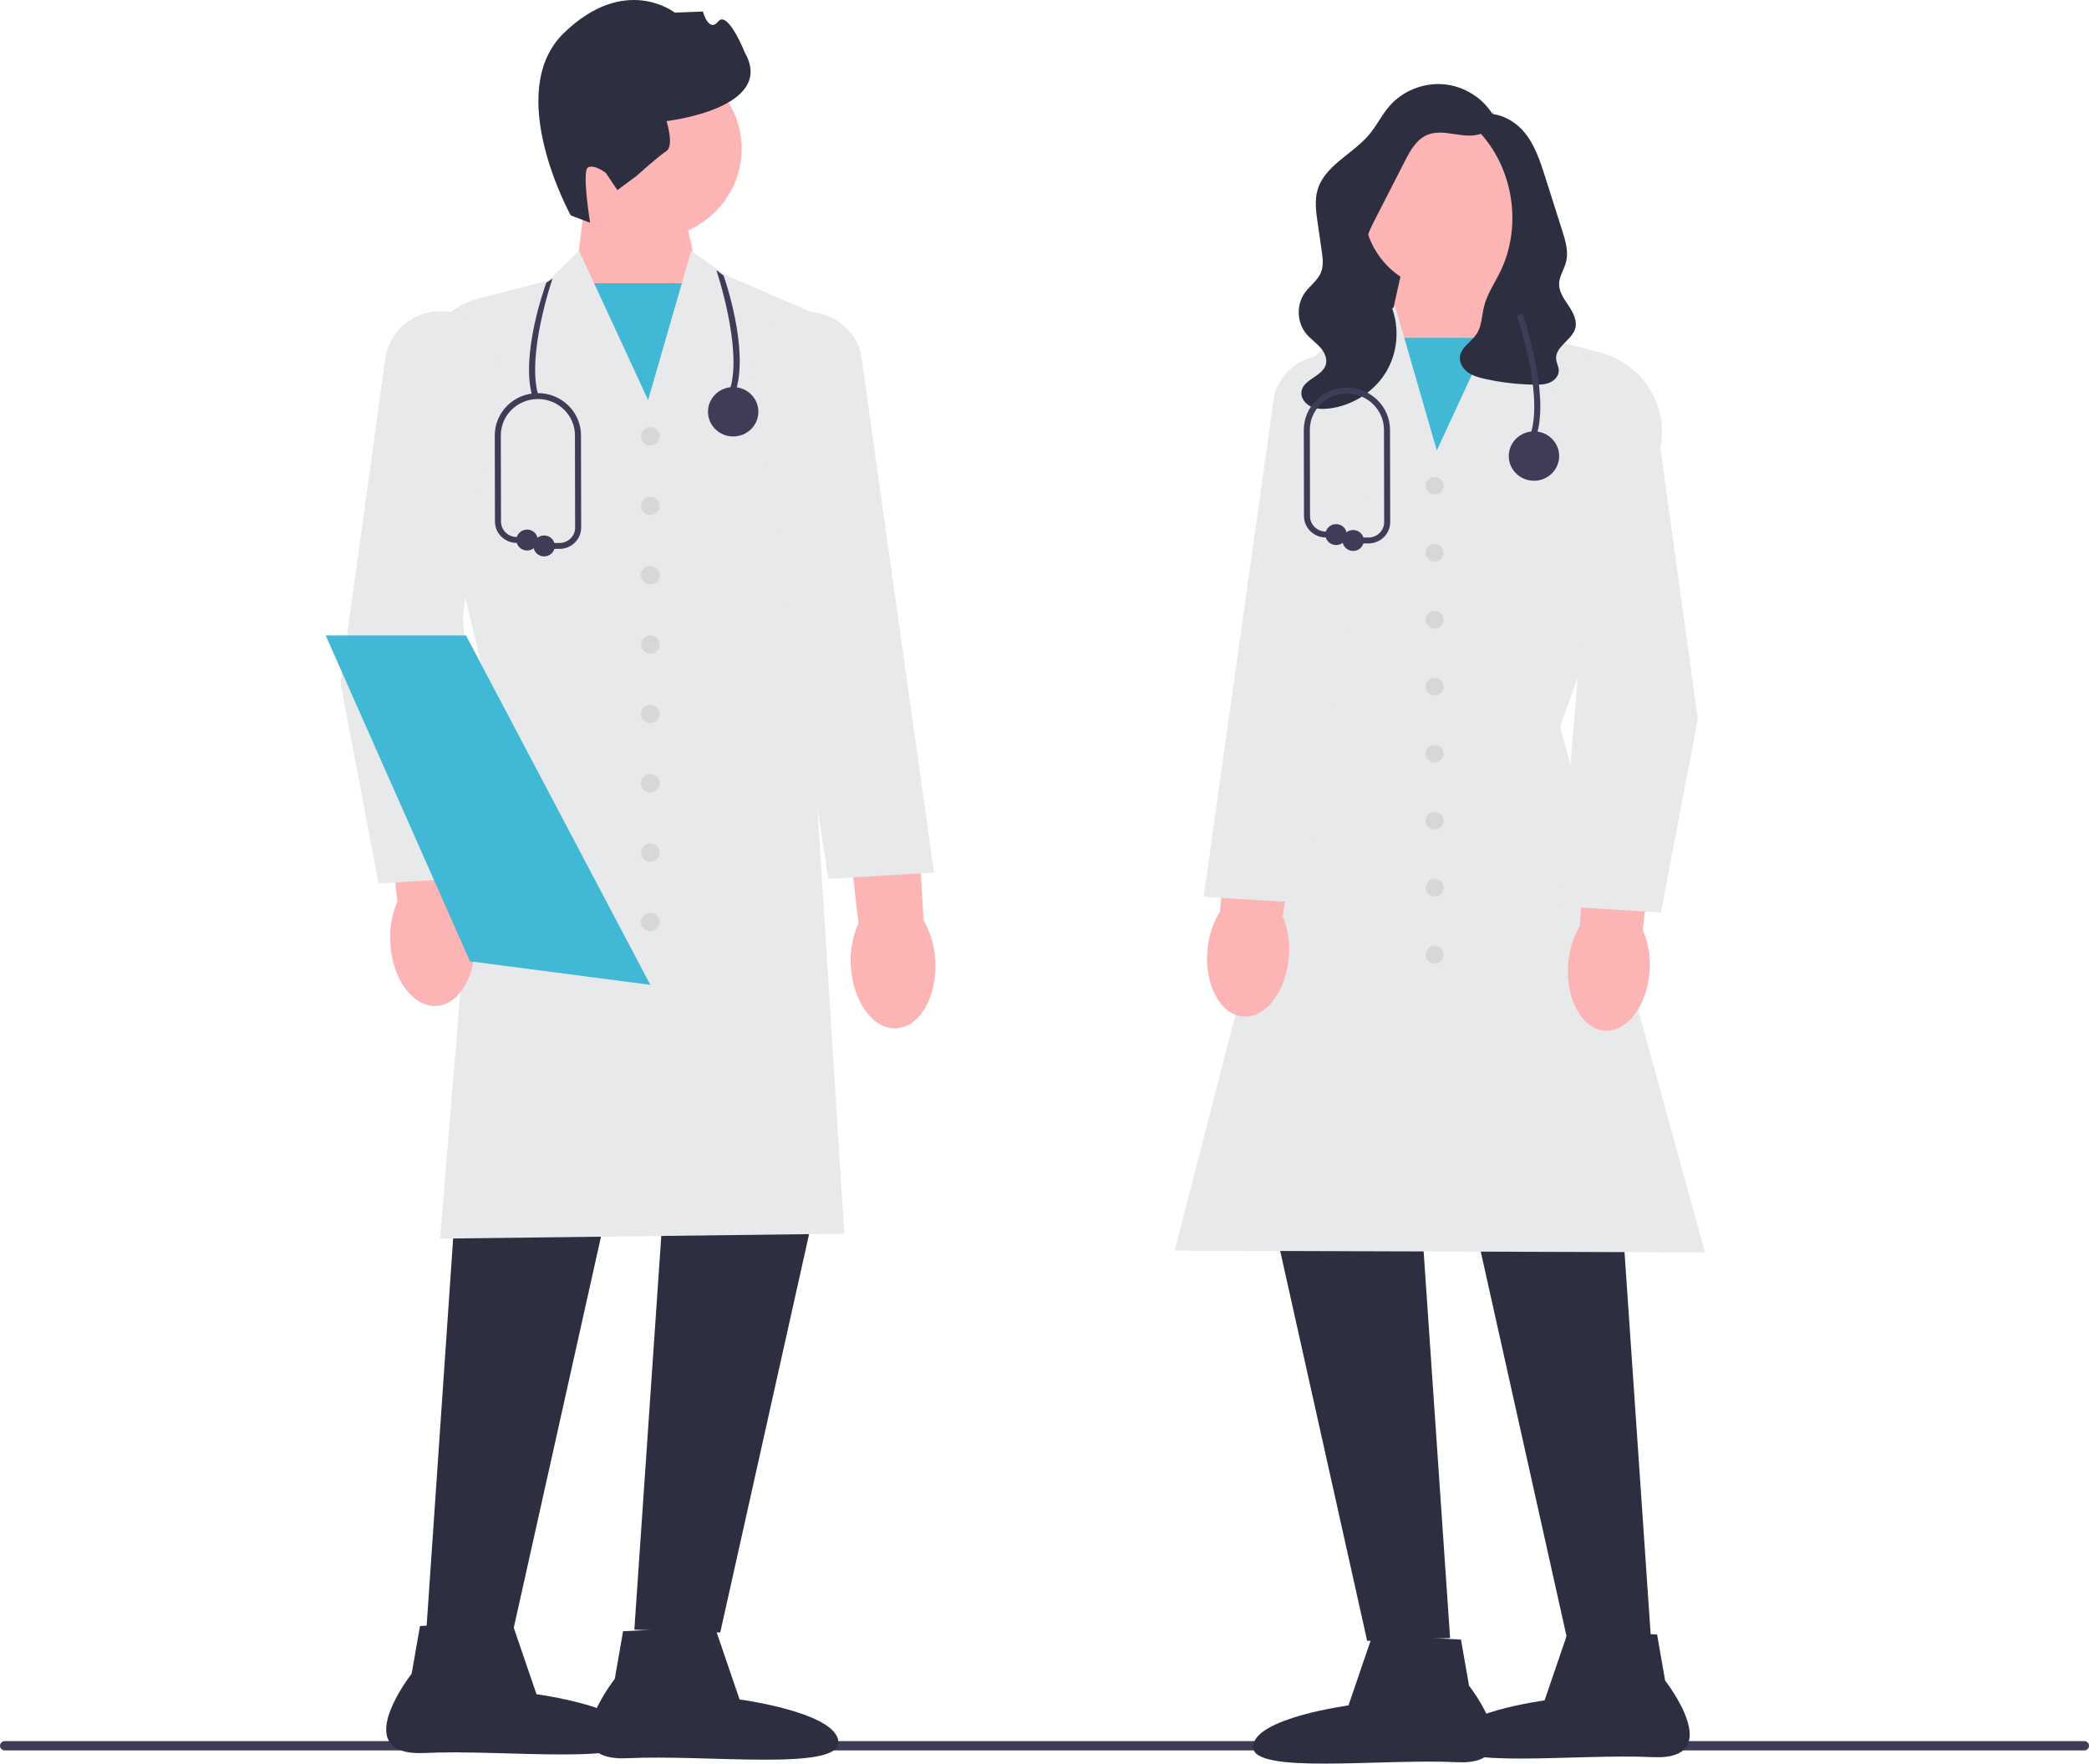 <svg width="674" height="569" viewBox="0 0 674 569" fill="none" xmlns="http://www.w3.org/2000/svg">
<g clip-path="url(#clip0_606_10)">
<path d="M0 563.237C0 564.068 0.681 564.735 1.529 564.735H672.471C673.319 564.735 674 564.068 674 563.237C674 562.407 673.319 561.74 672.471 561.74H1.529C0.681 561.74 0 562.407 0 563.237Z" fill="#3F3C57"/>
<path d="M218.909 60.47L226.205 93.085L210.686 138.482L185.683 89.707L189.152 61.41L218.909 60.47Z" fill="#FDB4B4"/>
<path d="M227.561 91.396H184.389V142.494H227.561V91.396Z" fill="#41B8D5"/>
<path d="M209.808 76.899C226.091 76.899 239.291 63.968 239.291 48.017C239.291 32.066 226.091 19.136 209.808 19.136C193.525 19.136 180.325 32.066 180.325 48.017C180.325 63.968 193.525 76.899 209.808 76.899Z" fill="#FDB4B4"/>
<path d="M184.144 69.494C184.144 69.494 162.167 29.735 181.982 10.601C201.797 -8.532 217.703 4.076 217.703 4.076L226.786 3.716C226.786 3.716 228.681 10.719 231.735 6.928C234.79 3.137 240.31 16.942 240.31 16.942C250.555 35.017 215.039 39.066 215.039 39.066C215.039 39.066 217.604 47.068 214.997 48.744C212.39 50.42 205.426 56.725 205.426 56.725L199.192 61.337L195.487 55.807C195.487 55.807 191.617 52.815 189.662 54.072C187.707 55.329 190.397 71.868 190.397 71.868L184.144 69.494Z" fill="#2E2E41"/>
<path d="M148.775 361.997L137.503 526.71L165.214 527.63L201.848 363.377L148.775 361.997Z" fill="#2E2E41"/>
<path d="M215.938 361.077L204.666 525.789L232.377 526.709L269.011 362.457L215.938 361.077Z" fill="#2E2E41"/>
<path d="M141.988 399.629L156.739 220.234L134.117 126.819C132.166 112.932 141.098 99.793 154.883 96.21L177.019 90.457L186.817 80.859L209.103 129.069L223.021 80.896L233.876 88.629L266.07 102.543L266.056 102.869L260.892 215.714L272.419 398.032L271.908 398.038L141.988 399.629Z" fill="#E8E9EA"/>
<path d="M230.598 524.838L238.622 548.302C238.622 548.302 270.013 552.483 270.501 562.003C270.989 571.523 227.839 566.012 202.572 567.256C177.305 568.5 198.338 541.696 198.338 541.696L201.031 526.294L230.598 524.838Z" fill="#2E2E41"/>
<path d="M165.072 523.148L173.095 546.613C173.095 546.613 204.486 550.794 204.975 560.313C205.463 569.833 162.313 564.323 137.046 565.567C111.779 566.811 132.812 540.007 132.812 540.007L135.504 524.604L165.072 523.148Z" fill="#2E2E41"/>
<path d="M125.925 304.354C125.585 299.728 126.381 295.089 128.246 290.826L122.258 242.704L145.716 240.582L149.264 289.625C151.622 293.646 152.962 298.161 153.172 302.794C153.862 314.381 148.322 324.119 140.797 324.549C133.272 324.979 126.613 315.938 125.925 304.354Z" fill="#FDB4B4"/>
<path d="M274.503 311.418C274.214 306.788 275.061 302.158 276.974 297.915L271.522 249.732L295.002 247.861L298.004 296.938C300.317 300.984 301.607 305.514 301.766 310.148C302.327 321.742 296.679 331.42 289.149 331.77C281.62 332.12 275.062 323.008 274.503 311.418Z" fill="#FDB4B4"/>
<path d="M122.161 285.056L122.082 284.641L109.856 220.383L124.302 115.745C125.591 106.403 134.107 99.674 143.709 100.426C148.724 100.819 153.223 103.149 156.38 106.987C159.535 110.826 160.901 115.629 160.224 120.513L149.352 198.989L156.197 282.927L122.161 285.056Z" fill="#E8E9EA"/>
<path d="M267.258 283.548L242.678 122.822C241.4 118.109 242.148 113.177 244.794 108.986C247.441 104.795 251.611 101.937 256.538 100.939C265.964 99.029 275.271 104.673 277.732 113.786L301.345 281.529L267.258 283.548Z" fill="#E8E9EA"/>
<path d="M209.824 143.761C211.49 143.761 212.841 142.438 212.841 140.805C212.841 139.173 211.49 137.849 209.824 137.849C208.157 137.849 206.806 139.173 206.806 140.805C206.806 142.438 208.157 143.761 209.824 143.761Z" fill="#D6D7D8"/>
<path d="M209.824 166.143C211.49 166.143 212.841 164.82 212.841 163.187C212.841 161.554 211.49 160.231 209.824 160.231C208.157 160.231 206.806 161.554 206.806 163.187C206.806 164.82 208.157 166.143 209.824 166.143Z" fill="#D6D7D8"/>
<path d="M209.824 188.524C211.49 188.524 212.841 187.201 212.841 185.568C212.841 183.936 211.49 182.612 209.824 182.612C208.157 182.612 206.806 183.936 206.806 185.568C206.806 187.201 208.157 188.524 209.824 188.524Z" fill="#D6D7D8"/>
<path d="M209.824 210.906C211.49 210.906 212.841 209.583 212.841 207.95C212.841 206.318 211.49 204.994 209.824 204.994C208.157 204.994 206.806 206.318 206.806 207.95C206.806 209.583 208.157 210.906 209.824 210.906Z" fill="#D6D7D8"/>
<path d="M209.824 233.288C211.49 233.288 212.841 231.965 212.841 230.332C212.841 228.699 211.49 227.376 209.824 227.376C208.157 227.376 206.806 228.699 206.806 230.332C206.806 231.965 208.157 233.288 209.824 233.288Z" fill="#D6D7D8"/>
<path d="M209.824 255.67C211.49 255.67 212.841 254.346 212.841 252.714C212.841 251.081 211.49 249.758 209.824 249.758C208.157 249.758 206.806 251.081 206.806 252.714C206.806 254.346 208.157 255.67 209.824 255.67Z" fill="#D6D7D8"/>
<path d="M209.824 278.052C211.49 278.052 212.841 276.728 212.841 275.096C212.841 273.463 211.49 272.14 209.824 272.14C208.157 272.14 206.806 273.463 206.806 275.096C206.806 276.728 208.157 278.052 209.824 278.052Z" fill="#D6D7D8"/>
<path d="M209.824 300.434C211.49 300.434 212.841 299.11 212.841 297.478C212.841 295.845 211.49 294.521 209.824 294.521C208.157 294.521 206.806 295.845 206.806 297.478C206.806 299.11 208.157 300.434 209.824 300.434Z" fill="#D6D7D8"/>
<path d="M209.827 317.747L152.73 310.293L151.63 310.15L122.449 244.238L105.071 204.996H150.336L209.827 317.747Z" fill="#41B8D5"/>
<path d="M438.758 67.641L475.059 48.16V103.82H433.076L438.758 67.641Z" fill="#2E2E41"/>
<path d="M482.842 80.051L486.192 107.377L462.047 154.478L447.06 110.639L454.106 79.143L482.842 80.051Z" fill="#FDB4B4"/>
<path d="M487.441 109.008H445.751V158.352H487.441V109.008Z" fill="#41B8D5"/>
<path d="M521.834 370.323L532.719 529.384L505.959 530.272L470.582 371.656L521.834 370.323Z" fill="#2E2E41"/>
<path d="M456.975 369.435L467.86 528.495L441.1 529.384L405.723 370.768L456.975 369.435Z" fill="#2E2E41"/>
<path d="M550.106 404.059L549.468 404.057L378.995 403.512L379.148 402.92L422.976 232.815L411.997 146.969C409.917 130.702 418.806 115.327 434.117 108.71L439.645 106.321L450.146 98.841L463.579 145.34L485.091 98.804L494.568 108.086L515.939 113.641C529.261 117.103 537.891 129.799 536.014 143.173L535.991 143.266L503.354 234.494L550.106 404.059Z" fill="#E8E9EA"/>
<path d="M442.818 527.576L471.371 528.982L473.971 543.856C473.971 543.856 494.282 569.74 469.883 568.539C445.483 567.338 403.813 572.659 404.285 563.466C404.756 554.273 435.07 550.236 435.07 550.236L442.818 527.576Z" fill="#2E2E41"/>
<path d="M506.096 525.945L534.649 527.351L537.249 542.225C537.249 542.225 557.56 568.109 533.16 566.908C508.76 565.707 467.091 571.028 467.563 561.835C468.034 552.642 498.348 548.605 498.348 548.605L506.096 525.945Z" fill="#2E2E41"/>
<path d="M532.243 313.027C531.579 324.213 525.148 332.944 517.882 332.528C510.615 332.113 505.264 322.709 505.931 311.52C506.134 307.046 507.428 302.686 509.705 298.803L513.131 251.443L535.784 253.492L530.002 299.963C531.803 304.079 532.572 308.559 532.243 313.027Z" fill="#FDB4B4"/>
<path d="M415.831 308.774C414.923 319.943 408.305 328.538 401.049 327.971C393.792 327.405 388.648 317.891 389.557 306.718C389.858 302.25 391.246 297.917 393.607 294.083L398.061 246.805L420.665 249.326L413.873 295.666C415.585 299.819 416.256 304.314 415.831 308.774Z" fill="#FDB4B4"/>
<path d="M535.891 294.408L502.992 292.351L503.032 291.868L509.603 211.278L499.105 135.496C498.451 130.775 499.771 126.132 502.821 122.423C505.871 118.712 510.22 116.46 515.068 116.08C524.35 115.363 532.58 121.858 533.827 130.888L547.777 231.937L547.763 232.012L535.891 294.408Z" fill="#E8E9EA"/>
<path d="M421.308 291.32L388.356 289.369L388.429 288.859L411.151 127.42C413.541 118.553 422.542 113.099 431.649 114.944C436.411 115.909 440.442 118.671 443 122.723C445.558 126.774 446.281 131.541 445.036 136.146L421.308 291.32Z" fill="#E8E9EA"/>
<path d="M462.879 159.576C464.489 159.576 465.794 158.297 465.794 156.721C465.794 155.144 464.489 153.866 462.879 153.866C461.27 153.866 459.965 155.144 459.965 156.721C459.965 158.297 461.27 159.576 462.879 159.576Z" fill="#D6D7D8"/>
<path d="M462.879 181.19C464.489 181.19 465.794 179.912 465.794 178.335C465.794 176.759 464.489 175.48 462.879 175.48C461.27 175.48 459.965 176.759 459.965 178.335C459.965 179.912 461.27 181.19 462.879 181.19Z" fill="#D6D7D8"/>
<path d="M462.879 202.804C464.489 202.804 465.794 201.525 465.794 199.949C465.794 198.372 464.489 197.094 462.879 197.094C461.27 197.094 459.965 198.372 459.965 199.949C459.965 201.525 461.27 202.804 462.879 202.804Z" fill="#D6D7D8"/>
<path d="M462.879 224.417C464.489 224.417 465.794 223.139 465.794 221.563C465.794 219.986 464.489 218.708 462.879 218.708C461.27 218.708 459.965 219.986 459.965 221.563C459.965 223.139 461.27 224.417 462.879 224.417Z" fill="#D6D7D8"/>
<path d="M462.879 246.031C464.489 246.031 465.794 244.753 465.794 243.176C465.794 241.6 464.489 240.322 462.879 240.322C461.27 240.322 459.965 241.6 459.965 243.176C459.965 244.753 461.27 246.031 462.879 246.031Z" fill="#D6D7D8"/>
<path d="M462.879 267.645C464.489 267.645 465.794 266.367 465.794 264.79C465.794 263.214 464.489 261.936 462.879 261.936C461.27 261.936 459.965 263.214 459.965 264.79C459.965 266.367 461.27 267.645 462.879 267.645Z" fill="#D6D7D8"/>
<path d="M462.879 289.259C464.489 289.259 465.794 287.981 465.794 286.404C465.794 284.827 464.489 283.549 462.879 283.549C461.27 283.549 459.965 284.827 459.965 286.404C459.965 287.981 461.27 289.259 462.879 289.259Z" fill="#D6D7D8"/>
<path d="M462.879 310.872C464.489 310.872 465.794 309.594 465.794 308.018C465.794 306.441 464.489 305.163 462.879 305.163C461.27 305.163 459.965 306.441 459.965 308.018C459.965 309.594 461.27 310.872 462.879 310.872Z" fill="#D6D7D8"/>
<path d="M467.304 93.997C482.357 93.997 494.561 82.042 494.561 67.296C494.561 52.549 482.357 40.595 467.304 40.595C452.25 40.595 440.046 52.549 440.046 67.296C440.046 82.042 452.25 93.997 467.304 93.997Z" fill="#FDB4B4"/>
<path d="M481.588 36.126C482.894 38.728 480.823 41.978 478.081 43.072C475.34 44.166 472.243 43.723 469.32 43.268C466.396 42.812 463.295 42.38 460.562 43.494C457.025 44.934 455.032 48.548 453.314 51.902C450.107 58.162 446.9 64.423 443.693 70.683C442.126 73.742 440.524 76.938 440.494 80.36C440.438 86.642 445.525 91.662 448.262 97.343C451.594 104.259 451.32 112.736 447.546 119.431C443.772 126.127 436.596 130.871 428.846 131.794C426.806 132.037 424.648 132.01 422.815 131.103C420.981 130.195 419.582 128.213 419.921 126.229C420.586 122.347 426.641 121.44 427.753 117.658C428.333 115.683 427.305 113.575 425.919 112.033C424.533 110.491 422.78 109.288 421.458 107.693C418.41 104.015 418.207 98.337 420.985 94.459C422.618 92.179 425.143 90.486 426.198 87.901C427.097 85.697 426.771 83.22 426.43 80.87C425.992 77.851 425.555 74.832 425.117 71.812C424.606 68.29 424.103 64.641 425.113 61.223C427.425 53.391 436.453 49.712 441.748 43.421C444.208 40.498 445.863 36.982 448.387 34.111C452.623 29.293 459.291 26.635 465.757 27.188C472.223 27.74 478.321 31.489 481.641 36.952" fill="#2E2E41"/>
<path d="M477.285 36.62C475.953 37.086 475.459 38.785 475.842 40.119C476.225 41.452 477.229 42.512 478.148 43.565C488.539 55.478 490.954 73.496 484.055 87.633C482.219 91.393 479.775 94.932 478.785 98.985C478.065 101.934 478.103 105.17 476.433 107.723C474.733 110.322 471.363 112.064 471.03 115.134C470.816 117.105 472.042 119.018 473.685 120.173C475.328 121.328 477.336 121.857 479.31 122.288C484.441 123.408 489.688 124.019 494.944 124.11C496.658 124.14 498.426 124.103 499.998 123.434C501.57 122.765 502.912 121.315 502.93 119.636C502.944 118.317 502.167 117.099 502.068 115.783C501.771 111.84 507.187 109.743 508.243 105.926C508.936 103.417 507.569 100.835 506.113 98.662C504.657 96.489 502.995 94.207 503.031 91.608C503.066 89.12 504.66 86.928 505.279 84.515C506.136 81.177 505.083 77.685 504.039 74.399C503.151 71.605 502.264 68.81 501.376 66.016C500.432 63.046 499.489 60.075 498.545 57.105C496.897 51.919 495.168 46.584 491.603 42.425C488.038 38.265 482.13 35.539 476.864 37.237" fill="#2E2E41"/>
<path d="M495.858 140.086L493.99 139.553C497.882 126.48 489.489 102.083 489.405 101.838L491.246 101.223C491.603 102.247 499.921 126.44 495.858 140.086Z" fill="#3F3C57"/>
<path d="M494.924 155.102C499.413 155.102 503.053 151.537 503.053 147.139C503.053 142.741 499.413 139.176 494.924 139.176C490.434 139.176 486.795 142.741 486.795 147.139C486.795 151.537 490.434 155.102 494.924 155.102Z" fill="#3F3C57"/>
<path d="M441.513 175.33H436.583C436.045 175.33 435.61 174.904 435.61 174.377C435.61 173.851 436.045 173.424 436.583 173.424H441.513C442.871 173.424 444.147 172.906 445.107 171.964C446.066 171.022 446.593 169.771 446.591 168.44L446.531 138.695C446.531 132.233 441.166 126.978 434.571 126.978C427.977 126.978 422.611 132.233 422.611 138.693L422.67 166.535C422.676 169.251 424.937 171.478 427.71 171.499L431.093 171.524C431.63 171.528 432.063 171.958 432.059 172.484C432.055 173.008 431.62 173.43 431.086 173.43H431.078L427.694 173.405C423.859 173.376 420.732 170.296 420.724 166.539L420.665 138.695C420.665 131.182 426.903 125.071 434.571 125.071C442.238 125.071 448.477 131.182 448.477 138.693L448.537 168.437C448.54 170.277 447.812 172.008 446.484 173.31C445.158 174.613 443.391 175.33 441.513 175.33Z" fill="#3F3C57"/>
<path d="M431.086 175.855C432.991 175.855 434.535 174.343 434.535 172.477C434.535 170.611 432.991 169.099 431.086 169.099C429.181 169.099 427.637 170.611 427.637 172.477C427.637 174.343 429.181 175.855 431.086 175.855Z" fill="#3F3C57"/>
<path d="M436.583 177.756C438.487 177.756 440.031 176.243 440.031 174.377C440.031 172.512 438.487 170.999 436.583 170.999C434.678 170.999 433.134 172.512 433.134 174.377C433.134 176.243 434.678 177.756 436.583 177.756Z" fill="#3F3C57"/>
<path d="M237.489 125.798L235.621 125.265C239.513 112.192 231.215 87.418 231.13 87.173L233.465 88.897C233.822 89.921 241.552 112.153 237.489 125.798Z" fill="#3F3C57"/>
<path d="M171.819 128.121L173.687 127.587C169.795 114.514 178.188 90.118 178.272 89.873L176.274 91.184C175.918 92.208 167.756 114.475 171.819 128.121Z" fill="#3F3C57"/>
<path d="M236.555 140.814C241.044 140.814 244.684 137.249 244.684 132.851C244.684 128.453 241.044 124.888 236.555 124.888C232.066 124.888 228.426 128.453 228.426 132.851C228.426 137.249 232.066 140.814 236.555 140.814Z" fill="#3F3C57"/>
<path d="M180.485 177.09H175.555C175.018 177.09 174.582 176.663 174.582 176.137C174.582 175.61 175.018 175.183 175.555 175.183H180.485C181.844 175.183 183.12 174.665 184.08 173.723C185.039 172.781 185.566 171.53 185.563 170.2L185.503 140.454C185.503 133.992 180.138 128.737 173.544 128.737C166.949 128.737 161.583 133.992 161.583 140.452L161.643 168.294C161.649 171.01 163.909 173.237 166.682 173.258L170.066 173.283C170.603 173.287 171.035 173.717 171.031 174.244C171.028 174.767 170.592 175.189 170.058 175.189H170.051L166.667 175.164C162.832 175.135 159.705 172.055 159.697 168.298L159.637 140.454C159.637 132.942 165.875 126.831 173.544 126.831C181.211 126.831 187.449 132.942 187.449 140.452L187.509 170.196C187.513 172.036 186.784 173.767 185.457 175.069C184.13 176.372 182.364 177.09 180.485 177.09Z" fill="#3F3C57"/>
<path d="M170.059 177.615C171.964 177.615 173.508 176.102 173.508 174.236C173.508 172.37 171.964 170.858 170.059 170.858C168.154 170.858 166.61 172.37 166.61 174.236C166.61 176.102 168.154 177.615 170.059 177.615Z" fill="#3F3C57"/>
<path d="M175.555 179.515C177.46 179.515 179.004 178.003 179.004 176.137C179.004 174.271 177.46 172.758 175.555 172.758C173.651 172.758 172.106 174.271 172.106 176.137C172.106 178.003 173.651 179.515 175.555 179.515Z" fill="#3F3C57"/>
</g>
<defs>
<clipPath id="clip0_606_10">
<rect width="674" height="569" fill="white"/>
</clipPath>
</defs>
</svg>
